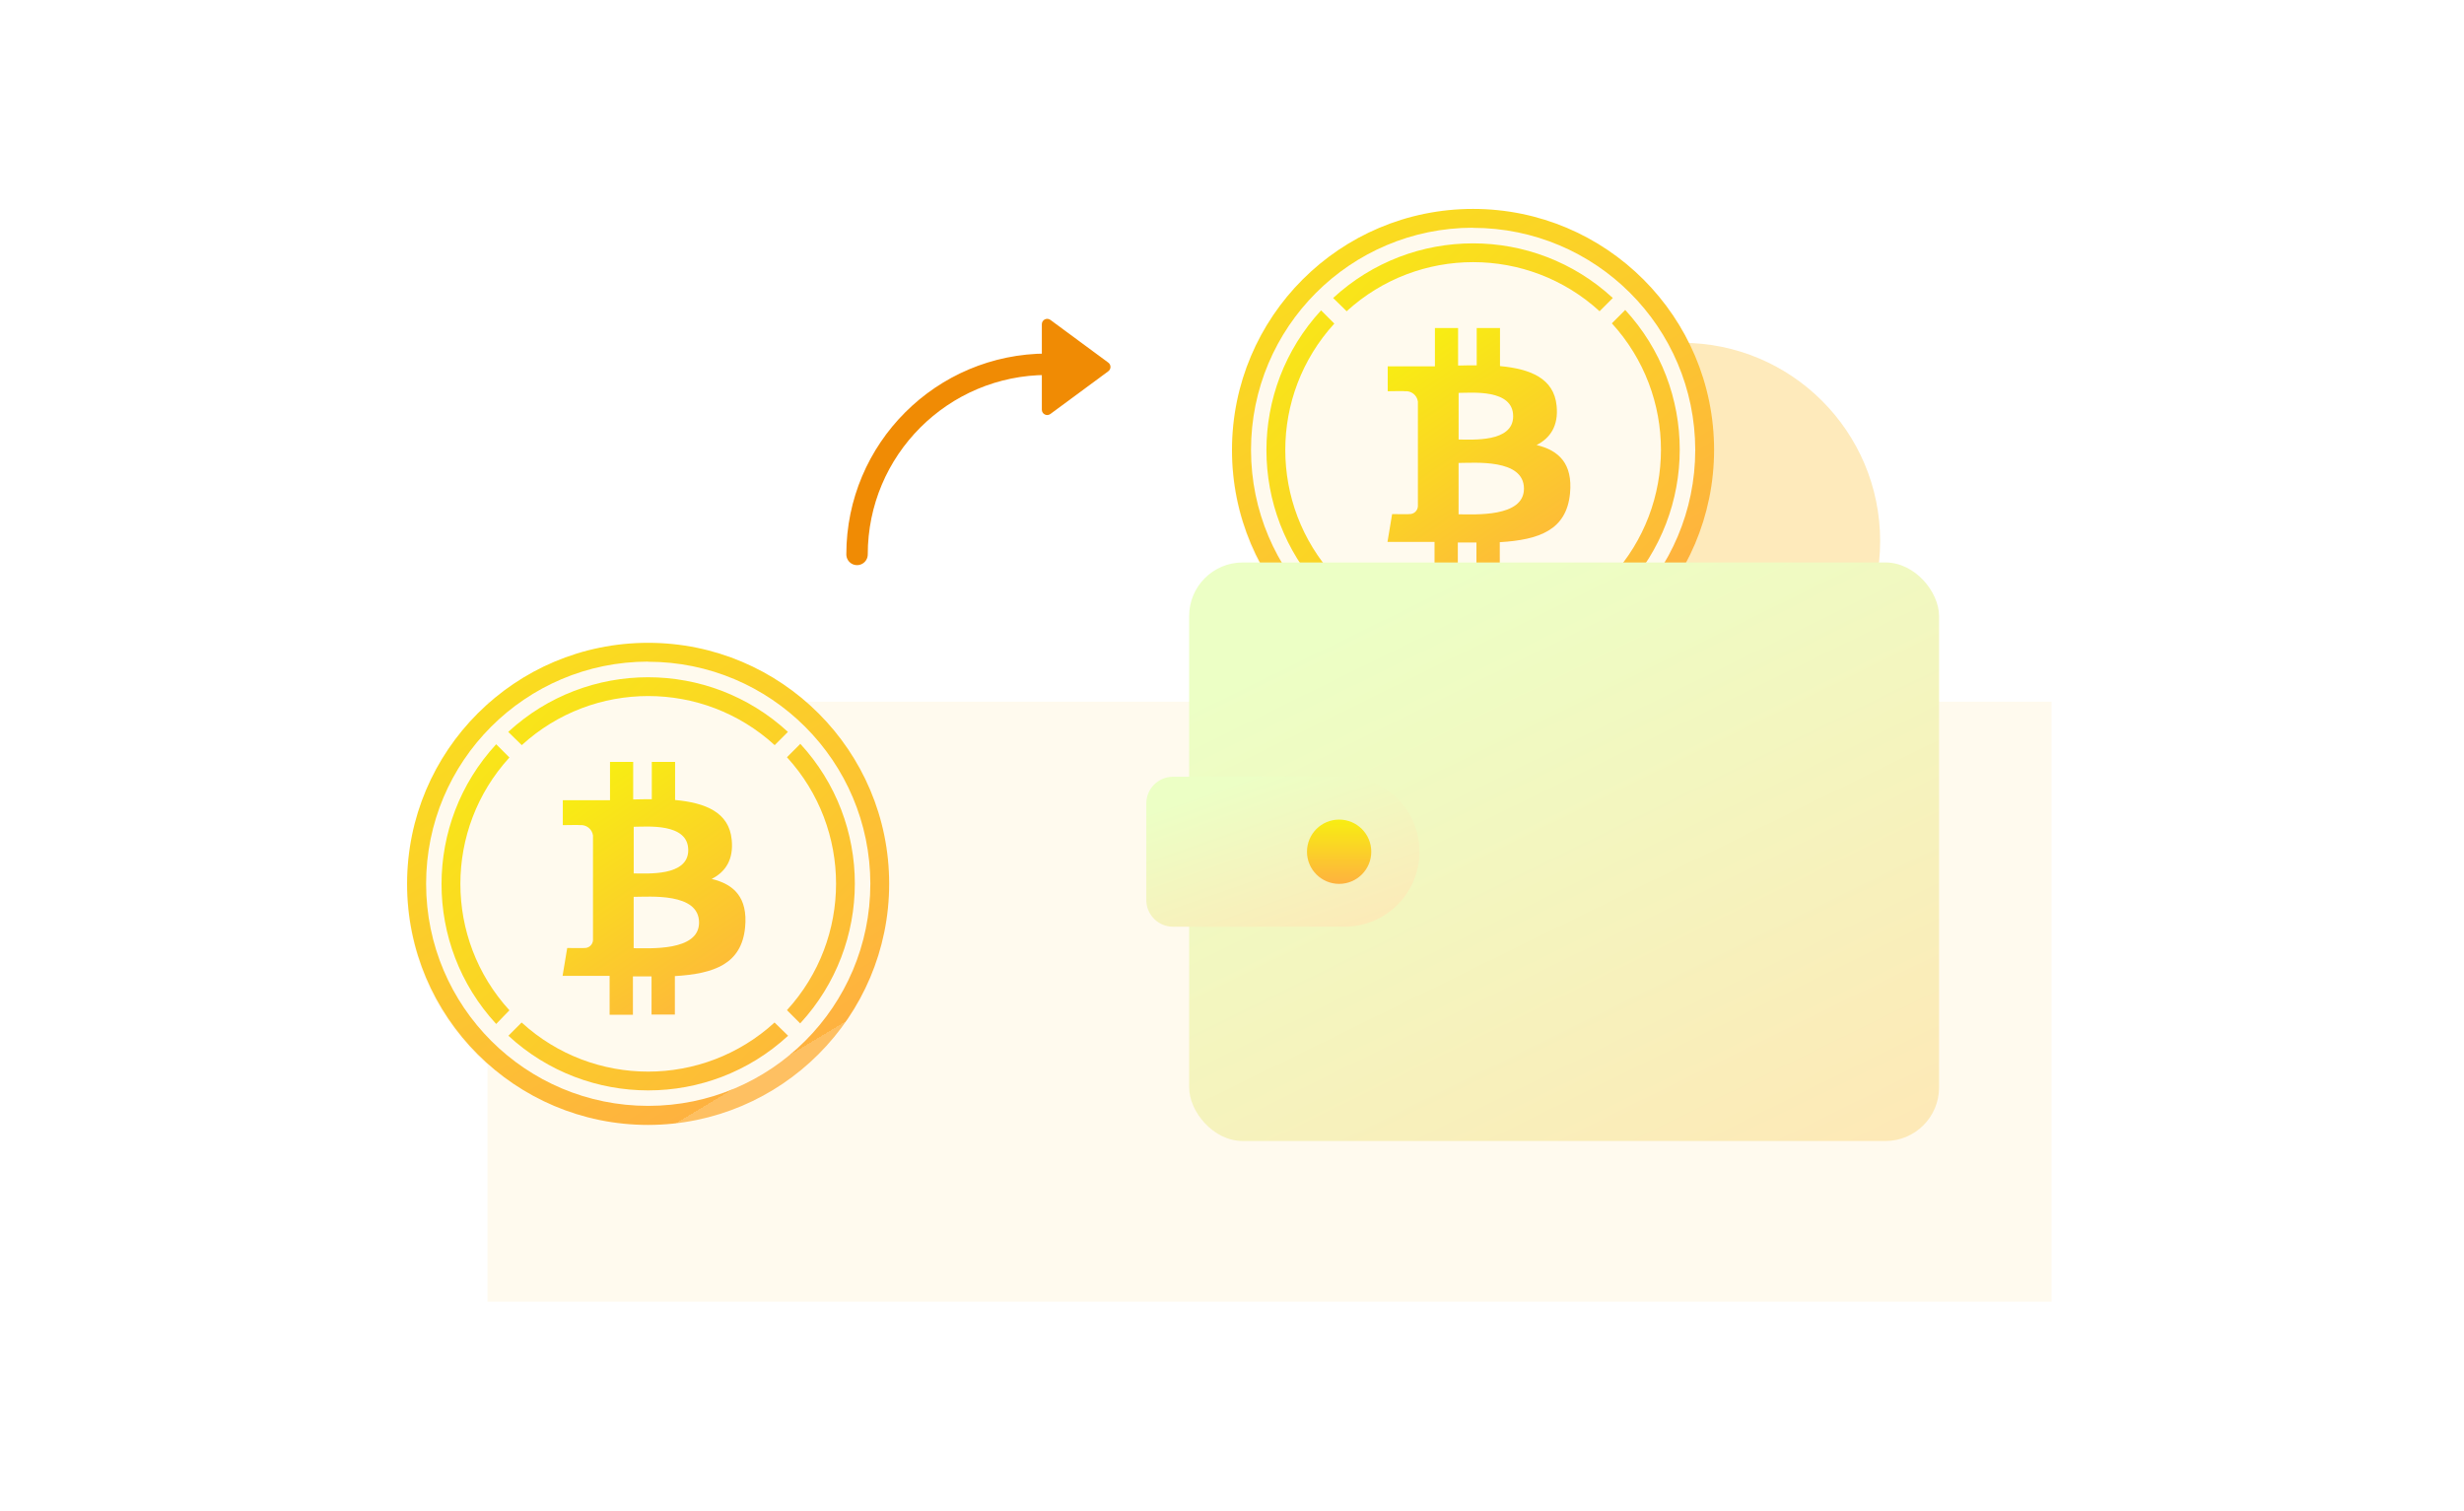 <svg width="460" height="282" viewBox="0 0 460 282" fill="none" xmlns="http://www.w3.org/2000/svg">
    <rect x="91" y="131" width="292" height="112" fill="#FFFAEE"/>
    <circle cx="314" cy="101" r="37" fill="#FEEABB"/>
    <g filter="url(#filter0_d)">
        <circle cx="274.5" cy="84.5" r="44.5" fill="#FFFAEE"/>
    </g>
    <path fill-rule="evenodd" clip-rule="evenodd" d="M298.624 58.102C285.259 45.88 264.774 45.88 251.408 58.102L248.88 55.631C263.628 42.029 286.348 42.029 301.096 55.631L298.624 58.102ZM300.915 60.359L303.386 57.888V57.83C316.988 72.578 316.988 95.299 303.386 110.046L300.915 107.575C313.136 94.209 313.136 73.725 300.915 60.359ZM249.102 107.6C236.896 94.237 236.896 73.771 249.102 60.408L246.631 57.937C233.029 72.685 233.029 95.405 246.631 110.153L249.102 107.6ZM251.384 109.881C264.75 122.104 285.234 122.104 298.6 109.881L301.129 112.352C286.381 125.955 263.661 125.955 248.913 112.352L251.384 109.881Z" fill="url(#paint0_linear)"/>
    <path fill-rule="evenodd" clip-rule="evenodd" d="M282.488 77.707C282.488 82.649 274.761 82.048 272.307 82.048V73.341C274.761 73.341 282.488 72.567 282.488 77.707ZM284.506 91.224C284.506 96.628 275.247 96.01 272.299 96.01V86.422C275.247 86.43 284.506 85.582 284.506 91.224ZM290.602 75.755C290.107 70.598 285.659 68.868 280.033 68.341V61.232H275.684V68.201C274.539 68.201 273.369 68.201 272.208 68.242V61.232H267.883V68.382H265.116H259.07V73.036C259.07 73.036 262.282 72.979 262.233 73.036C263.437 72.904 264.529 73.749 264.704 74.947V94.527C264.651 95.377 263.92 96.022 263.071 95.97C263.066 95.97 263.061 95.97 263.056 95.969C263.114 96.018 259.893 95.969 259.893 95.969L259.028 101.167H264.696H267.809V108.432H272.158V101.274H275.635V108.399H279.992V101.216C287.34 100.771 292.463 98.959 293.106 92.081C293.625 86.545 291.022 84.074 286.862 83.078C289.391 81.793 290.981 79.527 290.602 75.755Z" fill="url(#paint1_linear)"/>
    <path fill-rule="evenodd" clip-rule="evenodd" d="M274.992 42.509C252.091 42.523 233.536 61.099 233.55 84C233.564 106.901 252.14 125.456 275.041 125.442C297.927 125.428 316.474 106.876 316.483 83.992C316.456 61.094 297.89 42.543 274.992 42.534V42.509ZM274.992 129C250.139 128.996 229.995 108.845 230 83.992C230.005 59.138 250.156 38.995 275.008 39C299.855 39.005 319.996 59.145 320 83.992C319.973 108.838 299.838 128.973 274.992 129Z" fill="url(#paint2_linear)"/>
    <g filter="url(#filter1_d)">
        <circle cx="120.5" cy="165.5" r="44.5" fill="#FFFAEE"/>
    </g>
    <path fill-rule="evenodd" clip-rule="evenodd" d="M144.624 139.102C131.259 126.88 110.774 126.88 97.409 139.102L94.88 136.631C109.628 123.029 132.348 123.029 147.096 136.631L144.624 139.102ZM146.915 141.359L149.386 138.888V138.83C162.988 153.578 162.988 176.299 149.386 191.046L146.915 188.575C159.136 175.209 159.136 154.725 146.915 141.359ZM95.103 188.6C82.896 175.237 82.896 154.771 95.103 141.409L92.631 138.937C79.029 153.685 79.029 176.405 92.631 191.153L95.103 188.6ZM97.384 190.881C110.75 203.104 131.234 203.104 144.6 190.881L147.129 193.352C132.381 206.955 109.661 206.955 94.913 193.352L97.384 190.881Z" fill="url(#paint3_linear)"/>
    <path fill-rule="evenodd" clip-rule="evenodd" d="M128.488 158.707C128.488 163.649 120.761 163.048 118.307 163.048V154.341C120.761 154.341 128.488 153.567 128.488 158.707ZM130.506 172.224C130.506 177.628 121.247 177.01 118.299 177.01V167.422C121.247 167.43 130.506 166.582 130.506 172.224ZM136.602 156.755C136.107 151.598 131.659 149.868 126.033 149.341V142.232H121.684V149.201C120.539 149.201 119.369 149.201 118.208 149.242V142.232H113.883V149.382H111.116H105.07V154.036C105.07 154.036 108.282 153.979 108.233 154.036C109.437 153.904 110.529 154.749 110.704 155.947V175.527C110.651 176.377 109.92 177.022 109.071 176.97C109.066 176.97 109.061 176.97 109.056 176.969C109.114 177.018 105.893 176.969 105.893 176.969L105.028 182.167H110.696H113.809V189.432H118.158V182.274H121.635V189.399H125.992V182.216C133.34 181.771 138.463 179.959 139.106 173.081C139.625 167.545 137.022 165.074 132.862 164.078C135.391 162.793 136.981 160.527 136.602 156.755Z" fill="url(#paint4_linear)"/>
    <path fill-rule="evenodd" clip-rule="evenodd" d="M120.992 123.509C98.091 123.523 79.536 142.099 79.55 165C79.564 187.901 98.14 206.456 121.041 206.442C143.927 206.428 162.474 187.876 162.483 164.992C162.456 142.094 143.89 123.543 120.992 123.534V123.509ZM120.992 210C96.139 209.996 75.995 189.845 76 164.992C76.005 140.138 96.156 119.995 121.008 120C145.855 120.005 165.996 140.145 166 164.992C165.973 189.838 145.838 209.973 120.992 210Z" fill="url(#paint5_linear)"/>
    <g filter="url(#filter2_d)">
        <rect x="222" y="105" width="140" height="108" rx="10" fill="url(#paint6_linear)"/>
    </g>
    <g filter="url(#filter3_d)">
        <path d="M214 150C214 147.239 216.239 145 219 145H251C258.732 145 265 151.268 265 159C265 166.732 258.732 173 251 173H219C216.239 173 214 170.761 214 168V150Z" fill="url(#paint7_linear)"/>
    </g>
    <circle cx="250" cy="159" r="6" fill="url(#paint8_linear)"/>
    <path d="M160 103.5C160 83.894 175.894 68 195.5 68" stroke="#F08B04" stroke-width="4" stroke-linecap="round"/>
    <path d="M206.909 67.695C207.451 68.095 207.451 68.905 206.909 69.305L196.094 77.284C195.433 77.771 194.5 77.299 194.5 76.479L194.5 60.521C194.5 59.701 195.433 59.229 196.094 59.716L206.909 67.695Z" fill="#F08B04"/>
    <defs>
        <filter id="filter0_d" x="220" y="30" width="109" height="109" filterUnits="userSpaceOnUse" color-interpolation-filters="sRGB">
            <feFlood flood-opacity="0" result="BackgroundImageFix"/>
            <feColorMatrix in="SourceAlpha" type="matrix" values="0 0 0 0 0 0 0 0 0 0 0 0 0 0 0 0 0 0 127 0"/>
            <feOffset/>
            <feGaussianBlur stdDeviation="5"/>
            <feColorMatrix type="matrix" values="0 0 0 0 0 0 0 0 0 0 0 0 0 0 0 0 0 0 0.15 0"/>
            <feBlend mode="normal" in2="BackgroundImageFix" result="effect1_dropShadow"/>
            <feBlend mode="normal" in="SourceGraphic" in2="effect1_dropShadow" result="shape"/>
        </filter>
        <filter id="filter1_d" x="66" y="111" width="109" height="109" filterUnits="userSpaceOnUse" color-interpolation-filters="sRGB">
            <feFlood flood-opacity="0" result="BackgroundImageFix"/>
            <feColorMatrix in="SourceAlpha" type="matrix" values="0 0 0 0 0 0 0 0 0 0 0 0 0 0 0 0 0 0 127 0"/>
            <feOffset/>
            <feGaussianBlur stdDeviation="5"/>
            <feColorMatrix type="matrix" values="0 0 0 0 0 0 0 0 0 0 0 0 0 0 0 0 0 0 0.15 0"/>
            <feBlend mode="normal" in2="BackgroundImageFix" result="effect1_dropShadow"/>
            <feBlend mode="normal" in="SourceGraphic" in2="effect1_dropShadow" result="shape"/>
        </filter>
        <filter id="filter2_d" x="212" y="95" width="160" height="128" filterUnits="userSpaceOnUse" color-interpolation-filters="sRGB">
            <feFlood flood-opacity="0" result="BackgroundImageFix"/>
            <feColorMatrix in="SourceAlpha" type="matrix" values="0 0 0 0 0 0 0 0 0 0 0 0 0 0 0 0 0 0 127 0"/>
            <feOffset/>
            <feGaussianBlur stdDeviation="5"/>
            <feColorMatrix type="matrix" values="0 0 0 0 0 0 0 0 0 0 0 0 0 0 0 0 0 0 0.15 0"/>
            <feBlend mode="normal" in2="BackgroundImageFix" result="effect1_dropShadow"/>
            <feBlend mode="normal" in="SourceGraphic" in2="effect1_dropShadow" result="shape"/>
        </filter>
        <filter id="filter3_d" x="204" y="135" width="71" height="48" filterUnits="userSpaceOnUse" color-interpolation-filters="sRGB">
            <feFlood flood-opacity="0" result="BackgroundImageFix"/>
            <feColorMatrix in="SourceAlpha" type="matrix" values="0 0 0 0 0 0 0 0 0 0 0 0 0 0 0 0 0 0 127 0"/>
            <feOffset/>
            <feGaussianBlur stdDeviation="5"/>
            <feColorMatrix type="matrix" values="0 0 0 0 0 0 0 0 0 0 0 0 0 0 0 0 0 0 0.15 0"/>
            <feBlend mode="normal" in2="BackgroundImageFix" result="effect1_dropShadow"/>
            <feBlend mode="normal" in="SourceGraphic" in2="effect1_dropShadow" result="shape"/>
        </filter>
        <linearGradient id="paint0_linear" x1="236" y1="45" x2="313.587" y2="122.554" gradientUnits="userSpaceOnUse">
            <stop stop-color="#F8EE12"/>
            <stop offset="1" stop-color="#FEB23F"/>
            <stop offset="1" stop-color="#FEC062"/>
        </linearGradient>
        <linearGradient id="paint1_linear" x1="263" y1="64" x2="293.171" y2="108.432" gradientUnits="userSpaceOnUse">
            <stop stop-color="#F8EE12"/>
            <stop offset="1" stop-color="#FEB23F"/>
            <stop offset="1" stop-color="#FEC062"/>
        </linearGradient>
        <linearGradient id="paint2_linear" x1="230" y1="16" x2="293" y2="121" gradientUnits="userSpaceOnUse">
            <stop stop-color="#F8EE12"/>
            <stop offset="1" stop-color="#FEB23F"/>
            <stop offset="1" stop-color="#FEC062"/>
        </linearGradient>
        <linearGradient id="paint3_linear" x1="82" y1="126" x2="159.587" y2="203.554" gradientUnits="userSpaceOnUse">
            <stop stop-color="#F8EE12"/>
            <stop offset="1" stop-color="#FEB23F"/>
            <stop offset="1" stop-color="#FEC062"/>
        </linearGradient>
        <linearGradient id="paint4_linear" x1="109" y1="145" x2="139.171" y2="189.432" gradientUnits="userSpaceOnUse">
            <stop stop-color="#F8EE12"/>
            <stop offset="1" stop-color="#FEB23F"/>
            <stop offset="1" stop-color="#FEC062"/>
        </linearGradient>
        <linearGradient id="paint5_linear" x1="76" y1="97" x2="139" y2="202" gradientUnits="userSpaceOnUse">
            <stop stop-color="#F8EE12"/>
            <stop offset="1" stop-color="#FEB23F"/>
            <stop offset="1" stop-color="#FEC062"/>
        </linearGradient>
        <linearGradient id="paint6_linear" x1="273.509" y1="105" x2="334.101" y2="228.383" gradientUnits="userSpaceOnUse">
            <stop stop-color="#ECFFC5"/>
            <stop offset="1" stop-color="#FEE8B6"/>
        </linearGradient>
        <linearGradient id="paint7_linear" x1="232.764" y1="145" x2="245.13" y2="180.381" gradientUnits="userSpaceOnUse">
            <stop stop-color="#ECFFC5"/>
            <stop offset="1" stop-color="#FEE8B6"/>
        </linearGradient>
        <linearGradient id="paint8_linear" x1="256" y1="153" x2="256" y2="165" gradientUnits="userSpaceOnUse">
            <stop stop-color="#F8EE12"/>
            <stop offset="1" stop-color="#FEB23F"/>
            <stop offset="1" stop-color="#FEC062"/>
        </linearGradient>
    </defs>
</svg>
